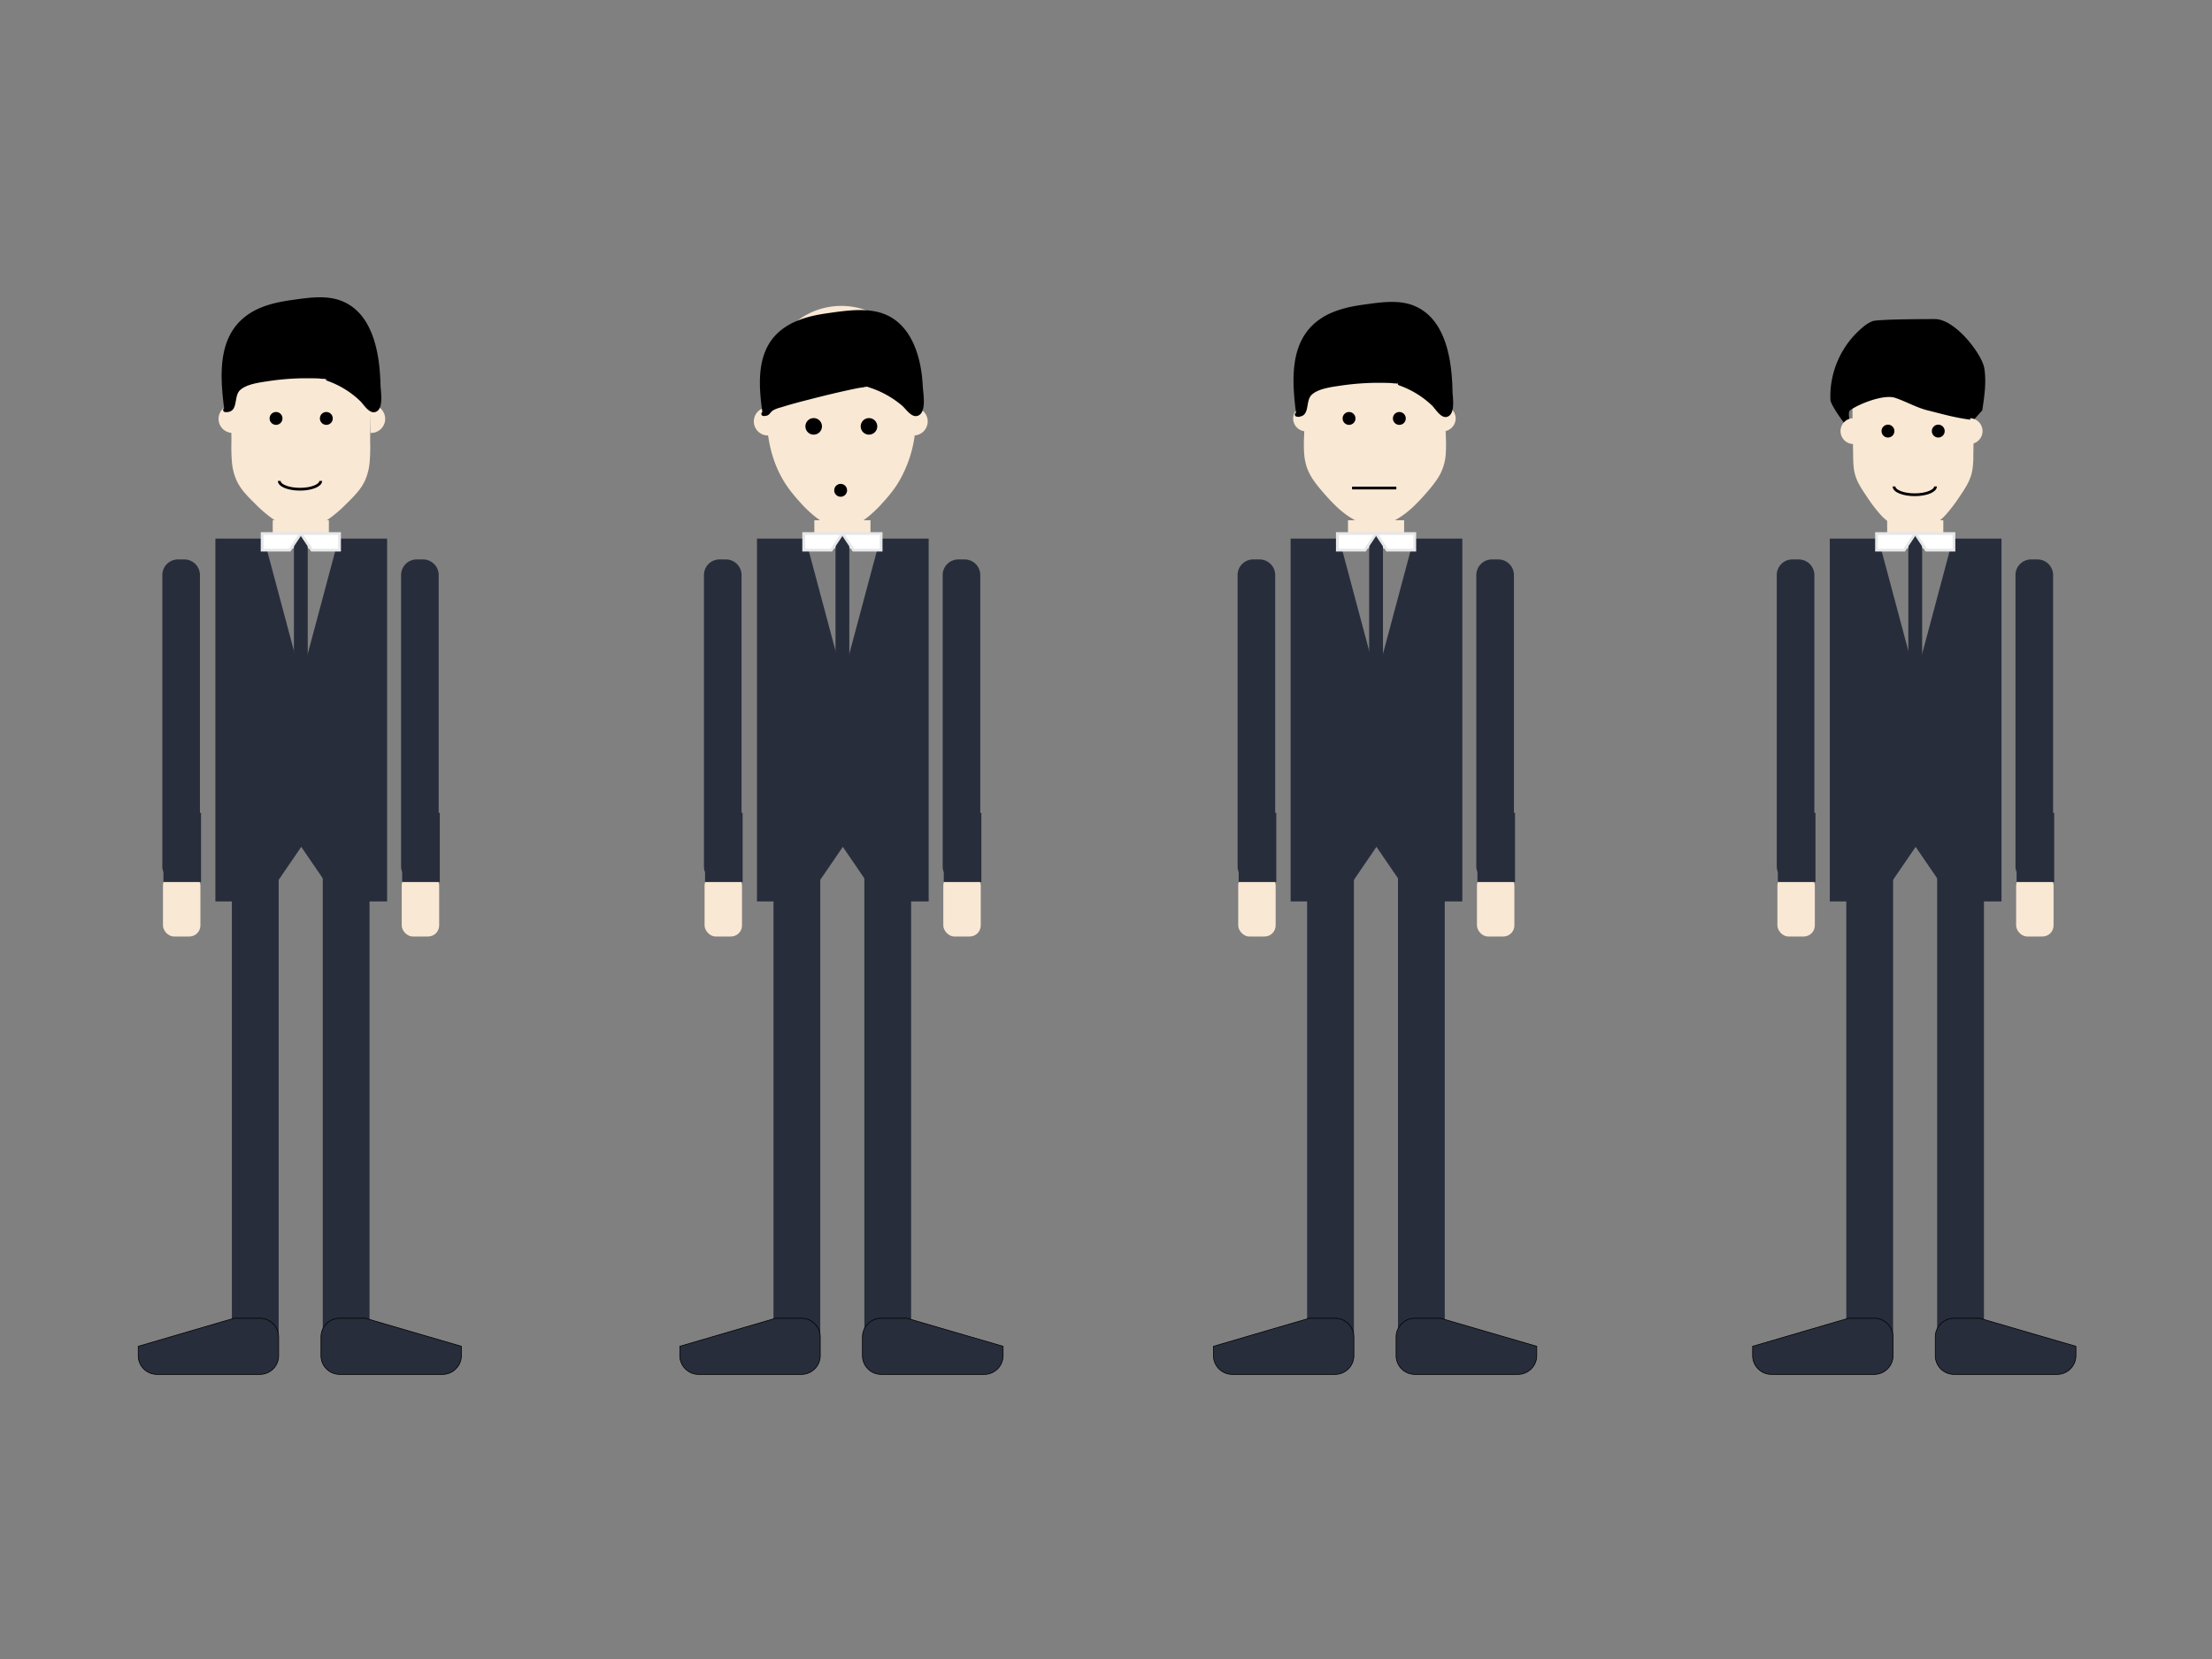 <svg id="Layer_1" data-name="Layer 1" xmlns="http://www.w3.org/2000/svg" viewBox="0 0 800 600"><rect x="0" y="0" width="800" height="600" fill="#808080" stroke="none"/><defs><style>.cls-1{fill:#f9e8d4;}.cls-2{fill:none;}.cls-2,.cls-4{stroke:#000;}.cls-2,.cls-4,.cls-5{stroke-miterlimit:10;}.cls-3,.cls-4{fill:#282d3c;}.cls-4{stroke-width:0.25px;}.cls-5{fill:#fff;stroke:#e6e7e8;}</style></defs><title>Artboard 2</title><path class="cls-1" d="M83.71,135.93c0-14.77,11.23-26.75,25.09-26.75s25.08,12,25.08,26.75l-.07-1.31c.82,8.42,0,17.53.07,25.51a61.6,61.6,0,0,1-.2,7.06,20.62,20.62,0,0,1-1.71,6.69,19.74,19.74,0,0,1-2.87,4.33c-1.12,1.32-2.35,2.55-3.58,3.75a48.42,48.42,0,0,1-7,6,14.72,14.72,0,0,1-8.16,2.8h-3.15a14.72,14.72,0,0,1-8.16-2.8,49,49,0,0,1-7-6c-1.22-1.2-2.46-2.43-3.58-3.75a19.74,19.74,0,0,1-2.87-4.33,20.62,20.62,0,0,1-1.71-6.69,64,64,0,0,1-.2-7.06c.08-8-.75-17.09.08-25.51"/><path class="cls-1" d="M83.9,156.57a5.08,5.08,0,0,1,0-10.15"/><path class="cls-1" d="M134,146.42a5.08,5.08,0,1,1,0,10.15"/><path class="cls-1" d="M471.9,138.32a25.07,25.07,0,0,1,50.14,0h-.26q.39,4.85.66,9.7t.46,9.7a56.42,56.42,0,0,1,0,6,18.44,18.44,0,0,1-3.57,10.22,49,49,0,0,1-3.19,4,68,68,0,0,1-5.15,5.45,31.24,31.24,0,0,1-6,4.48,21,21,0,0,1-7.06,2.52h-1.32a21,21,0,0,1-7.06-2.52,31.63,31.63,0,0,1-6-4.48,69.7,69.7,0,0,1-5.14-5.45,49,49,0,0,1-3.19-4,20,20,0,0,1-2.42-4.45,20.69,20.69,0,0,1-1.16-5.77,56.42,56.42,0,0,1,0-6c.11-3.24.27-6.47.45-9.7Z"/><circle cx="487.9" cy="151.33" r="2.33"/><circle cx="506.09" cy="151.33" r="2.33"/><path class="cls-1" d="M472.58,156a4.67,4.67,0,1,1,0-9.33"/><path class="cls-1" d="M522,146.67a4.67,4.67,0,0,1,0,9.33"/><path class="cls-1" d="M669.74,139.45c0-12.9,9.92-23.35,22.17-23.35s22.16,10.45,22.16,23.35v0L713.88,152l-.2,12.63c0,1.14,0,2.29-.12,3.44a19.09,19.09,0,0,1-.54,3.37,18.36,18.36,0,0,1-1.73,4.11c-.73,1.3-1.56,2.55-2.4,3.78a56.21,56.21,0,0,1-5,6.64,18.69,18.69,0,0,1-6.43,4.77h-11A18.69,18.69,0,0,1,680,186a56.21,56.21,0,0,1-5-6.64c-.84-1.23-1.67-2.48-2.4-3.78a16.28,16.28,0,0,1-2.26-7.48c-.09-1.15-.11-2.3-.13-3.44l-.2-12.63-.19-12.63"/><path d="M716.91,148.41c.76-5,1.53-10.14.75-15.17s-10.39-17.75-17.8-17.84c-2,0-20.9,0-22.73.78a12.89,12.89,0,0,0-3.5,2.24A32.51,32.51,0,0,0,662,144.67c.09,1.69,5.36,9.39,6.84,10.3s-1.18-5.48.29-6.6-1.5,1.08,0,0c3.4-2.44,12.25-5.83,16.26-4.49s7.7,3.53,11.81,4.55c6.28,1.55,10.13,2.75,16.56,3.5"/><path class="cls-1" d="M670.54,160.58a4.67,4.67,0,1,1,0-9.33"/><path class="cls-1" d="M712.56,151.25a4.67,4.67,0,0,1,0,9.33"/><circle cx="682.81" cy="155.91" r="2.33"/><circle cx="701" cy="155.91" r="2.33"/><path d="M82,148.46c-1.28-9.77-2.31-20.7,2.94-28.63,5.75-8.66,16.59-10.21,26.2-11,4-.34,8.16-.67,12,.77,5.88,2.22,10,8.38,11.93,15s1.94,13.66,1.93,20.6c0,1.3-.24,3-1.38,3.28-.94.26-1.78-.64-2.45-1.42a32.69,32.69,0,0,0-14.51-9.93c2-1.86-31.41-1.51-33.36,5.09-.41,1.38-.33,2.89-.77,4.25s-1.8,2.58-3,2"/><path d="M82.71,148.46c-1-7.55-2-15.67.38-23.06,2.64-8.21,9.66-12.62,17.73-14.43,7.18-1.61,17.66-3.47,24.28.42,8.12,4.77,10.38,15.67,10.9,24.26.11,1.9.15,3.8.17,5.7,0,2.36.06,5.91-3.09,4.5-1.32-.59-3-3-4.17-4a34.67,34.67,0,0,0-3.46-2.43,17.78,17.78,0,0,0-3.71-2,15.75,15.75,0,0,0-2.34-.34c-.05,0-.13-.89-.48-1.08-1.62-.88-4-.69-5.81-.72a94.77,94.77,0,0,0-12.6.61c-4,.45-8.24,1-12,2.58a8.38,8.38,0,0,0-3.19,2c-1.33,1.59-1.42,7.21-3.86,7.07-1-.05-1,1.45,0,1.5,5,.29,2.89-5.48,5.26-7.84s7.49-2.91,10.65-3.4a93,93,0,0,1,12.92-1c1.62,0,3.24,0,4.85.07.54,0,1.12.15,1.65.14,1.59,0,.49.48,1.14-.38-.32.42,0,.95.45,1.1a32.86,32.86,0,0,1,11.91,7.33c1.14,1.1,3.1,4.45,5.24,4,3.43-.64,2.14-7.58,2.09-9.72-.25-10.95-2.46-26.15-14.37-30.61-5.56-2.09-12.23-1-18-.18s-11.4,2.16-16.06,5.57c-10.82,7.93-9.55,22.47-8.05,34.23.12.94,1.62.95,1.5,0Z"/><path class="cls-1" d="M278.07,136.33a26.21,26.21,0,0,1,52.41,0l-.8-5A91.54,91.54,0,0,1,331.15,154a44.86,44.86,0,0,1-6.55,21c-.81,1.25-1.69,2.46-2.62,3.63s-1.92,2.29-2.93,3.39a42.26,42.26,0,0,1-5.73,5.38,19.79,19.79,0,0,1-6.89,3.46l-4.31-.22a19.69,19.69,0,0,1-6.89-3.45,43.52,43.52,0,0,1-5.73-5.38c-1-1.1-2-2.23-2.92-3.4a42.14,42.14,0,0,1-2.62-3.62c-4.06-6.32-6-13.54-6.56-21a92,92,0,0,1,1.47-22.64"/><path class="cls-1" d="M277.94,157.49a5.08,5.08,0,1,1,0-10.15"/><path class="cls-1" d="M330.66,147.34a5.08,5.08,0,0,1,0,10.15"/><path d="M276.58,149.72c-1.31-9-2.37-19,3-26.32,5.91-8,17.06-9.39,26.95-10.15,4.13-.32,8.39-.62,12.31.71,6,2,10.3,7.7,12.27,13.77s2,12.56,2,18.94c0,1.2-.24,2.72-1.41,3-1,.24-1.84-.58-2.52-1.3a34.09,34.09,0,0,0-14.92-9.13c2.1-1.71-34.66,7.34-35.12,8.59s-1.85,2.37-3.06,1.8"/><path d="M277.31,149.52c-1.46-10.19-2.63-22.44,6.69-29.38,7.55-5.62,19.63-6.8,28.79-6.39,14,.63,19,13.75,19.49,25.94.1,2.31,1,6.65-1.23,7.57s-3.26-1.37-5-2.72a36.87,36.87,0,0,0-11.6-6l.33,1.26a1,1,0,0,0,.3-.68.74.74,0,0,0-.37-.64c-1.21-.84-4.49.37-5.7.61-4.35.87-8.67,1.92-13,3s-8.49,2.14-12.68,3.4a31.56,31.56,0,0,0-3.81,1.28c-1.05.48-2.63,2.19-3.47,2.15s-1,1.45,0,1.5c2.42.12,2.07-1.07,3.62-2.06a12.35,12.35,0,0,1,2.83-1.05c3.65-1.16,7.38-2.11,11.09-3.06,4.24-1.09,8.49-2.12,12.77-3.06,1.64-.36,3.28-.72,4.93-1a6.2,6.2,0,0,0,1.52-.26c.29,0,.59-.08.88-.1.54.06.55-.3,0-1.07a.76.76,0,0,0,.33,1.25,34.69,34.69,0,0,1,12.26,6.72c1.28,1.11,3.21,4.12,5.28,3.73,3.82-.71,2.28-8.39,2.17-10.73-.49-10.9-4.31-24.09-16.41-26.93-5.75-1.35-12.42-.32-18.2.5-5.61.8-11.39,2.2-16,5.61-9.93,7.29-8.83,20.23-7.28,31,.14,1,1.58.54,1.45-.4Z"/><circle cx="314.28" cy="154.2" r="3"/><circle cx="294.28" cy="154.2" r="3"/><circle cx="304.03" cy="177.33" r="2.33"/><circle cx="99.83" cy="151.33" r="2.33"/><circle cx="118.02" cy="151.33" r="2.33"/><path d="M469.49,150c-1.28-9.79-2.32-20.74,2.95-28.68,5.75-8.68,16.61-10.23,26.24-11,4-.35,8.17-.68,12,.77,5.88,2.22,10,8.39,11.94,15s1.95,13.69,1.94,20.63c0,1.31-.24,3-1.38,3.29-.94.26-1.79-.63-2.46-1.42a32.79,32.79,0,0,0-14.53-9.95c2.05-1.86-31.46-1.51-33.42,5.1-.41,1.38-.33,2.9-.77,4.26s-1.81,2.58-3,2"/><path d="M470.24,150c-1-7.55-2-15.71.37-23.1,2.68-8.25,9.65-12.63,17.77-14.45,7.59-1.7,18.69-3.67,25.34,1.16,7.3,5.3,9.37,15,9.89,23.49.13,2.19,1.62,11.74-2.37,10.91-.87-.18-2.72-2.87-3.47-3.54a35.42,35.42,0,0,0-4-3.06,19.33,19.33,0,0,0-4.3-2.35,18.88,18.88,0,0,0-2.44-.38c-.1-.05,0-.87-.42-1-5.17-2-12.66-.77-18-.2-4.18.45-8.61,1-12.49,2.64a8.34,8.34,0,0,0-3.2,2c-1.33,1.59-1.42,7.23-3.86,7.08-1-.05-1,1.45,0,1.5,5,.29,2.89-5.49,5.26-7.85s7.51-2.92,10.67-3.4a93.42,93.42,0,0,1,12.95-1c1.61,0,3.24,0,4.86.07.53,0,1.11.15,1.65.14,1.58,0,.49.48,1.14-.38a.75.75,0,0,0,.44,1.1,33.15,33.15,0,0,1,11.94,7.34c1.1,1.07,3.09,4.56,5.25,4.06,3.32-.76,2.14-7.12,2.1-9.26-.22-11.09-2.27-26.5-14.31-31.1-5.61-2.14-12.3-1-18.07-.21-5.61.78-11.36,2.14-16,5.52-10.9,7.92-9.65,22.53-8.13,34.34.12.94,1.62.95,1.5,0Z"/><path class="cls-2" d="M116,173.93c0,1.64-3.36,3-7.5,3s-7.5-1.33-7.5-3"/><rect class="cls-3" x="83.86" y="296.3" width="16.92" height="186.12"/><rect class="cls-3" x="116.73" y="296.3" width="16.92" height="186.12"/><rect class="cls-1" x="98.64" y="188.15" width="20.3" height="10.15"/><path class="cls-4" d="M132.16,476.76h-9.3a6.76,6.76,0,0,0-6.77,6.77v6.76a6.76,6.76,0,0,0,6.77,6.77h37.22a6.68,6.68,0,0,0,4.78-2,6.94,6.94,0,0,0,1.46-2.15,6.79,6.79,0,0,0,.53-2.63v-3.38Z"/><path class="cls-4" d="M84.69,476.76H94a6.76,6.76,0,0,1,6.77,6.77v6.76A6.76,6.76,0,0,1,94,497.06H56.77A6.76,6.76,0,0,1,50,490.29v-3.38Z"/><rect class="cls-1" x="58.94" y="316.25" width="13.54" height="22.45" rx="4" ry="4"/><rect class="cls-1" x="145.29" y="316.25" width="13.54" height="22.45" rx="4" ry="4"/><path class="cls-3" d="M158.66,294v-86.1a5.65,5.65,0,0,0-5.68-5.57h-2.24a5.64,5.64,0,0,0-5.68,5.57V313.41a5.41,5.41,0,0,0,.39,2V319h13.61V294Z"/><path class="cls-3" d="M72.31,294v-86.1a5.64,5.64,0,0,0-5.68-5.57H64.39a5.65,5.65,0,0,0-5.68,5.57V313.41a5.42,5.42,0,0,0,.4,2V319h13.6V294Z"/><polygon class="cls-3" points="104.9 300.36 122.45 326.01 140 326.01 140 260.4 140 194.79 122.45 194.79 122.45 194.79 104.9 260.4 104.9 300.36"/><polygon class="cls-3" points="113 300.36 95.45 326.01 77.9 326.01 77.9 260.4 77.9 194.79 95.45 194.79 95.45 194.79 113 260.4 113 300.36"/><rect class="cls-3" x="106.3" y="193.46" width="5" height="52.5"/><polygon class="cls-5" points="104.8 198.96 94.8 198.96 94.8 192.96 108.8 192.96 104.8 198.96"/><polygon class="cls-5" points="112.8 198.96 122.8 198.96 122.8 192.96 108.8 192.96 112.8 198.96"/><rect class="cls-3" x="279.74" y="296.3" width="16.92" height="186.12"/><rect class="cls-3" x="312.6" y="296.3" width="16.92" height="186.12"/><rect class="cls-1" x="294.52" y="188.15" width="20.3" height="10.15"/><path class="cls-4" d="M328,476.76h-9.31a6.79,6.79,0,0,0-6.23,4.14,6.62,6.62,0,0,0-.54,2.63v6.76a6.62,6.62,0,0,0,.54,2.63,6.74,6.74,0,0,0,6.23,4.14H356a6.74,6.74,0,0,0,2.62-.53,6.93,6.93,0,0,0,2.16-1.46,6.73,6.73,0,0,0,2-4.78v-3.38Z"/><path class="cls-4" d="M280.56,476.76h9.31a6.7,6.7,0,0,1,2.62.53,6.93,6.93,0,0,1,2.16,1.46,6.73,6.73,0,0,1,2,4.78v6.76a6.73,6.73,0,0,1-2,4.78,6.93,6.93,0,0,1-2.16,1.46,6.7,6.7,0,0,1-2.62.53H252.64a6.79,6.79,0,0,1-2.63-.53,7,7,0,0,1-2.15-1.46,6.74,6.74,0,0,1-1.45-2.15,6.62,6.62,0,0,1-.54-2.63v-3.38Z"/><rect class="cls-1" x="254.82" y="316.25" width="13.54" height="22.45" rx="4" ry="4"/><rect class="cls-1" x="341.16" y="316.25" width="13.54" height="22.45" rx="4" ry="4"/><path class="cls-3" d="M354.53,294v-86.1a5.65,5.65,0,0,0-5.68-5.57h-2.24a5.65,5.65,0,0,0-5.68,5.57V313.41a5.42,5.42,0,0,0,.4,2V319h13.6V294Z"/><path class="cls-3" d="M268.19,294v-86.1a5.65,5.65,0,0,0-5.68-5.57h-2.24a5.64,5.64,0,0,0-5.68,5.57V313.41a5.42,5.42,0,0,0,.4,2V319h13.6V294Z"/><polygon class="cls-3" points="300.77 300.36 318.32 326.01 335.87 326.01 335.87 260.4 335.87 194.79 318.32 194.79 318.32 194.79 300.77 260.4 300.77 300.36"/><polygon class="cls-3" points="308.87 300.36 291.32 326.01 273.77 326.01 273.77 260.4 273.77 194.79 291.32 194.79 291.32 194.79 308.87 260.4 308.87 300.36"/><rect class="cls-3" x="302.17" y="193.46" width="5" height="52.5"/><polygon class="cls-5" points="300.67 198.96 290.67 198.96 290.67 192.96 304.67 192.96 300.67 198.96"/><polygon class="cls-5" points="308.67 198.96 318.67 198.96 318.67 192.96 304.67 192.96 308.67 198.96"/><rect class="cls-3" x="472.74" y="296.3" width="16.92" height="186.12"/><rect class="cls-3" x="505.6" y="296.3" width="16.92" height="186.12"/><rect class="cls-1" x="487.52" y="188.15" width="20.3" height="10.15"/><path class="cls-4" d="M521,476.76h-9.31a6.79,6.79,0,0,0-6.23,4.14,6.62,6.62,0,0,0-.54,2.63v6.76a6.62,6.62,0,0,0,.54,2.63,6.74,6.74,0,0,0,6.23,4.14H549a6.74,6.74,0,0,0,2.62-.53,6.93,6.93,0,0,0,2.16-1.46,6.73,6.73,0,0,0,2-4.78v-3.38Z"/><path class="cls-4" d="M473.56,476.76h9.31a6.7,6.7,0,0,1,2.62.53,6.93,6.93,0,0,1,2.16,1.46,6.73,6.73,0,0,1,2,4.78v6.76a6.73,6.73,0,0,1-2,4.78,6.93,6.93,0,0,1-2.16,1.46,6.7,6.7,0,0,1-2.62.53H445.64a6.79,6.79,0,0,1-2.63-.53,7,7,0,0,1-2.15-1.46,6.74,6.74,0,0,1-1.45-2.15,6.62,6.62,0,0,1-.54-2.63v-3.38Z"/><rect class="cls-1" x="447.82" y="316.25" width="13.54" height="22.45" rx="4" ry="4"/><rect class="cls-1" x="534.16" y="316.25" width="13.54" height="22.45" rx="4" ry="4"/><path class="cls-3" d="M547.53,294v-86.1a5.65,5.65,0,0,0-5.68-5.57h-2.24a5.65,5.65,0,0,0-5.68,5.57V313.41a5.42,5.42,0,0,0,.4,2V319h13.6V294Z"/><path class="cls-3" d="M461.19,294v-86.1a5.65,5.65,0,0,0-5.68-5.57h-2.24a5.64,5.64,0,0,0-5.68,5.57V313.41a5.42,5.42,0,0,0,.4,2V319h13.6V294Z"/><polygon class="cls-3" points="493.77 300.36 511.32 326.01 528.87 326.01 528.87 260.4 528.87 194.79 511.32 194.79 511.32 194.79 493.77 260.4 493.77 300.36"/><polygon class="cls-3" points="501.87 300.36 484.32 326.01 466.77 326.01 466.77 260.4 466.77 194.79 484.32 194.79 484.32 194.79 501.87 260.4 501.87 300.36"/><rect class="cls-3" x="495.17" y="193.46" width="5" height="52.5"/><polygon class="cls-5" points="493.67 198.96 483.67 198.96 483.67 192.96 497.67 192.96 493.67 198.96"/><polygon class="cls-5" points="501.67 198.96 511.67 198.96 511.67 192.96 497.67 192.96 501.67 198.96"/><rect class="cls-3" x="667.74" y="296.3" width="16.92" height="186.12"/><rect class="cls-3" x="700.6" y="296.3" width="16.92" height="186.12"/><rect class="cls-1" x="682.52" y="188.15" width="20.3" height="10.15"/><path class="cls-4" d="M716,476.76h-9.31a6.79,6.79,0,0,0-6.23,4.14,6.62,6.62,0,0,0-.54,2.63v6.76a6.62,6.62,0,0,0,.54,2.63,6.74,6.74,0,0,0,6.23,4.14H744a6.74,6.74,0,0,0,2.62-.53,6.93,6.93,0,0,0,2.16-1.46,6.73,6.73,0,0,0,2-4.78v-3.38Z"/><path class="cls-4" d="M668.56,476.76h9.31a6.7,6.7,0,0,1,2.62.53,6.93,6.93,0,0,1,2.16,1.46,6.73,6.73,0,0,1,2,4.78v6.76a6.73,6.73,0,0,1-2,4.78,6.93,6.93,0,0,1-2.16,1.46,6.7,6.7,0,0,1-2.62.53H640.64a6.79,6.79,0,0,1-2.63-.53,7,7,0,0,1-2.15-1.46,6.74,6.74,0,0,1-1.45-2.15,6.62,6.62,0,0,1-.54-2.63v-3.38Z"/><rect class="cls-1" x="642.82" y="316.25" width="13.54" height="22.45" rx="4" ry="4"/><rect class="cls-1" x="729.16" y="316.25" width="13.54" height="22.45" rx="4" ry="4"/><path class="cls-3" d="M742.53,294v-86.1a5.65,5.65,0,0,0-5.68-5.57h-2.24a5.65,5.65,0,0,0-5.68,5.57V313.41a5.42,5.42,0,0,0,.4,2V319h13.6V294Z"/><path class="cls-3" d="M656.19,294v-86.1a5.65,5.65,0,0,0-5.68-5.57h-2.24a5.64,5.64,0,0,0-5.68,5.57V313.41a5.42,5.42,0,0,0,.4,2V319h13.6V294Z"/><polygon class="cls-3" points="688.77 300.36 706.32 326.01 723.87 326.01 723.87 260.4 723.87 194.79 706.32 194.79 706.32 194.79 688.77 260.4 688.77 300.36"/><polygon class="cls-3" points="696.87 300.36 679.32 326.01 661.77 326.01 661.77 260.4 661.77 194.79 679.32 194.79 679.32 194.79 696.87 260.4 696.87 300.36"/><rect class="cls-3" x="690.17" y="193.46" width="5" height="52.5"/><polygon class="cls-5" points="688.67 198.96 678.67 198.96 678.67 192.96 692.67 192.96 688.67 198.96"/><polygon class="cls-5" points="696.67 198.96 706.67 198.96 706.67 192.96 692.67 192.96 696.67 198.96"/><line class="cls-2" x1="489" y1="176.5" x2="505" y2="176.5"/><path class="cls-2" d="M700,175.93c0,1.64-3.36,3-7.5,3s-7.5-1.33-7.5-3"/></svg>